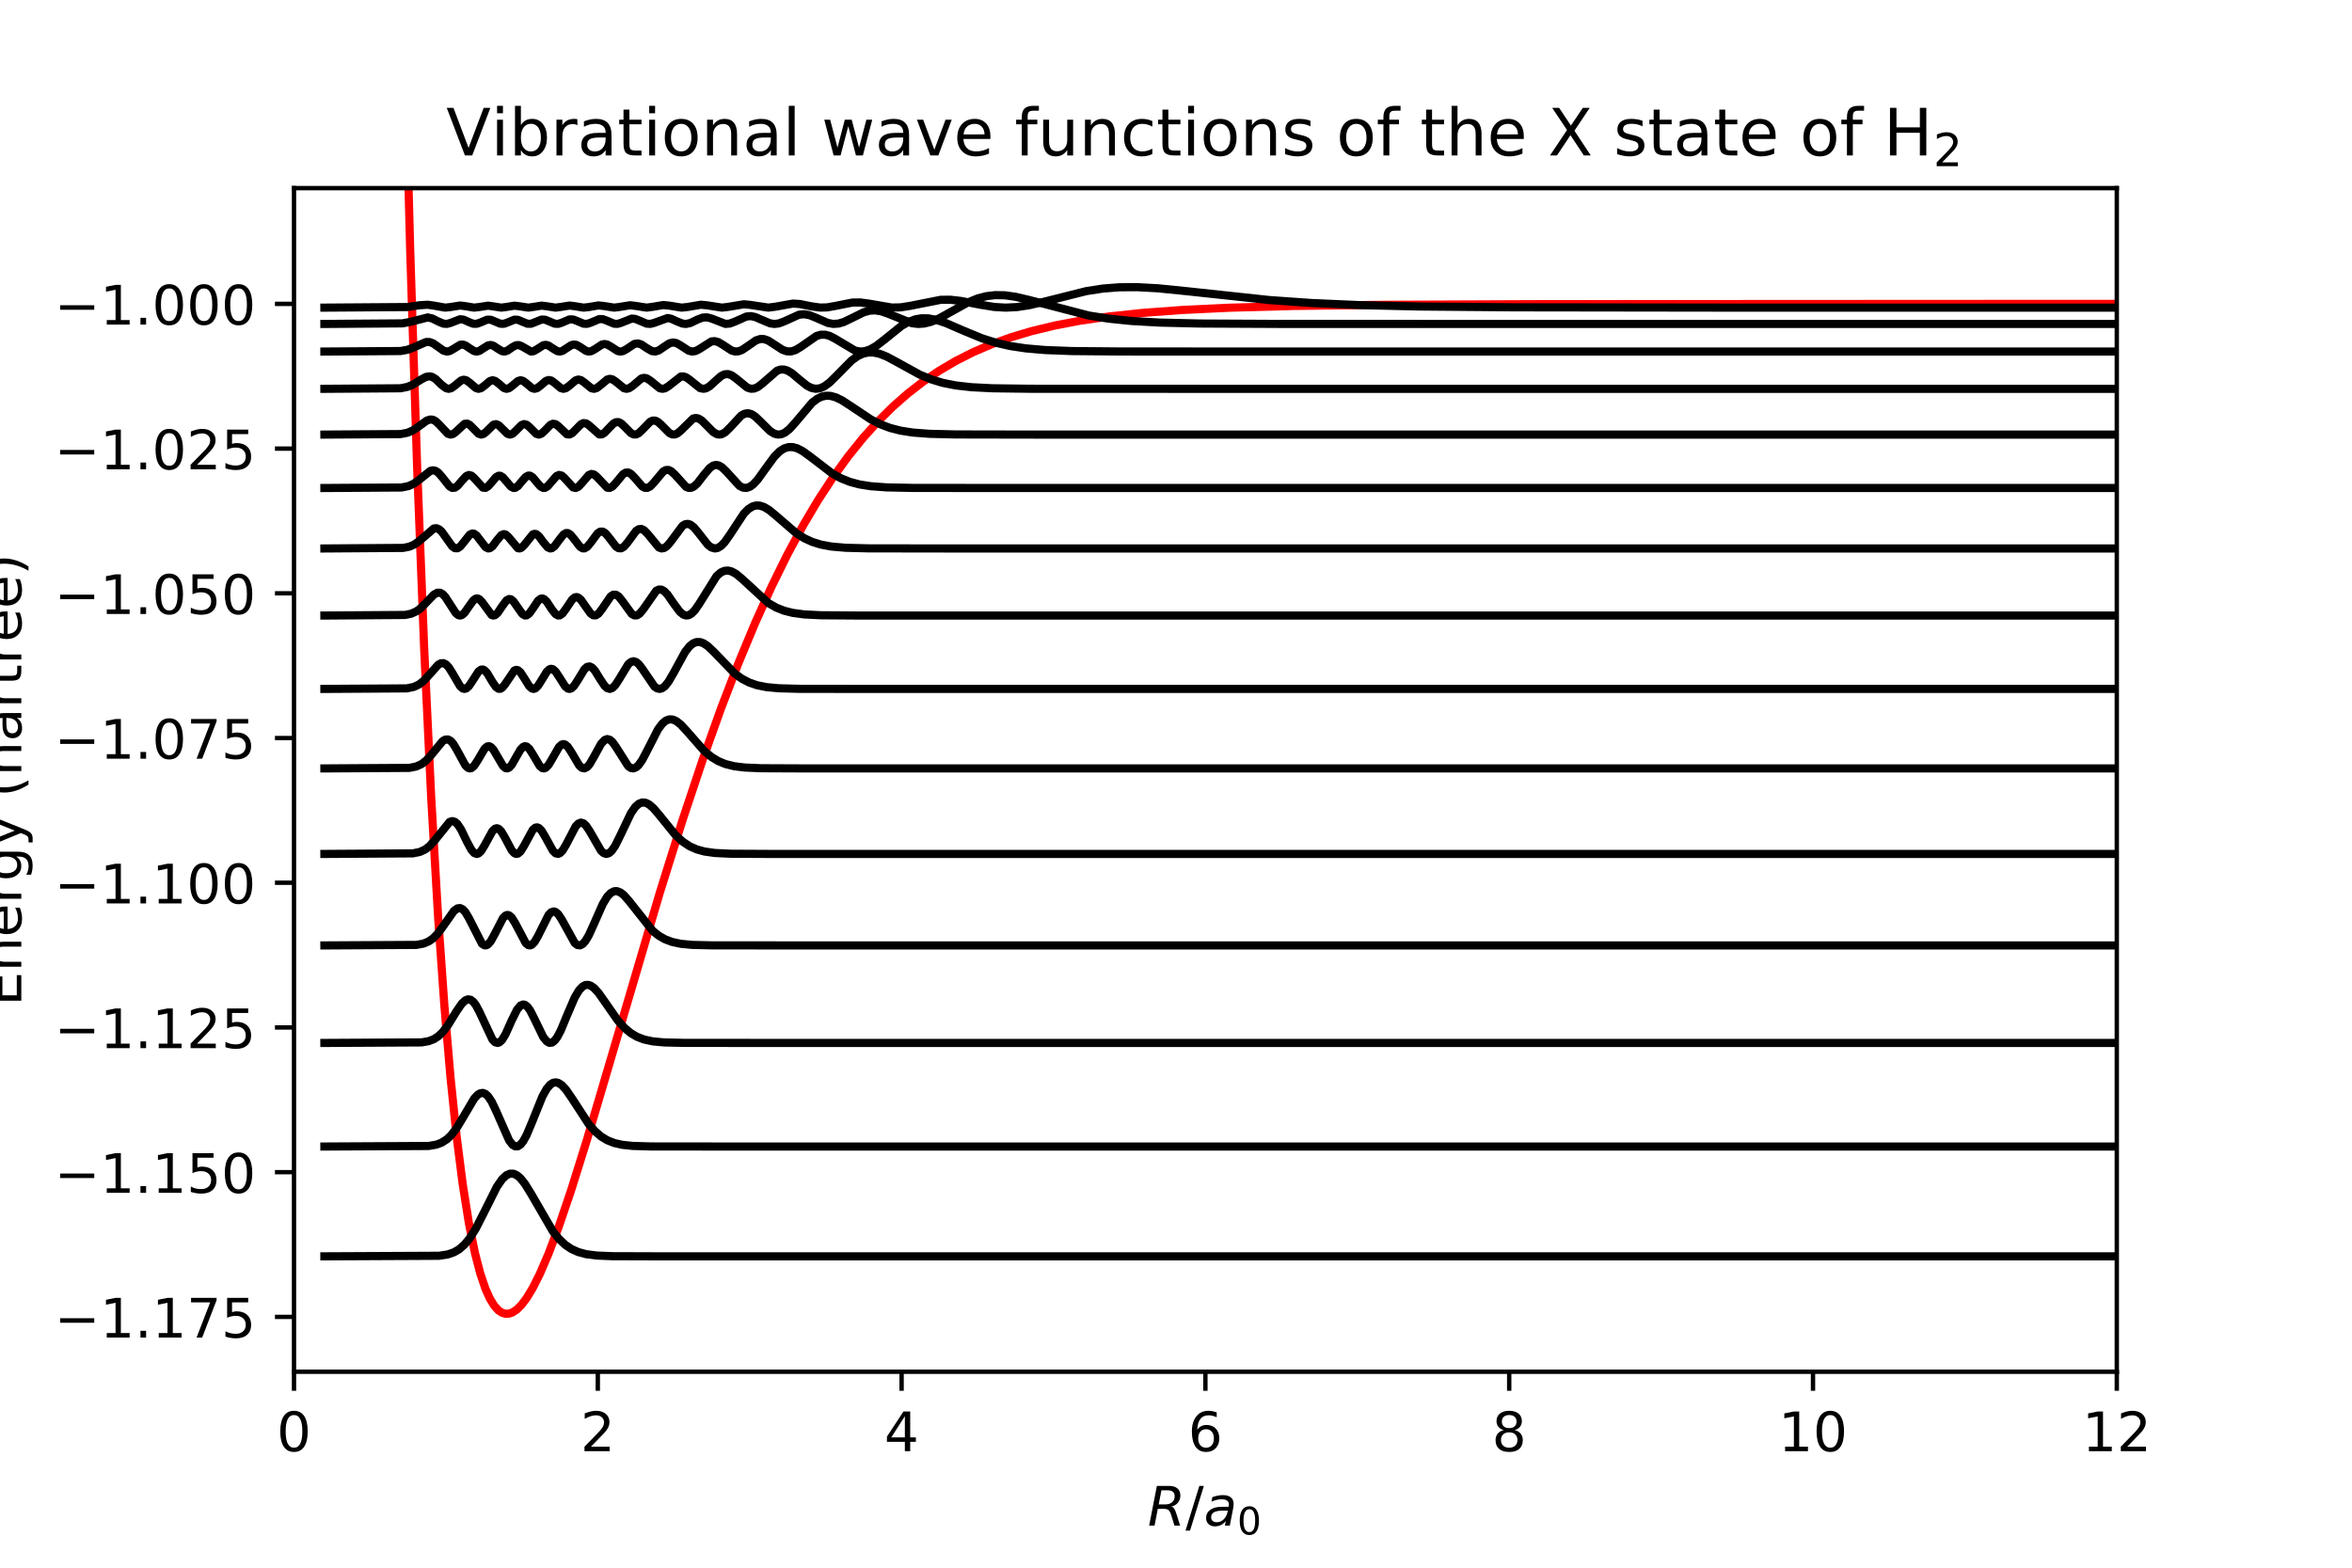 <?xml version="1.0" encoding="utf-8" standalone="no"?>
<!DOCTYPE svg PUBLIC "-//W3C//DTD SVG 1.1//EN"
  "http://www.w3.org/Graphics/SVG/1.1/DTD/svg11.dtd">
<!-- Created with matplotlib (http://matplotlib.org/) -->
<svg height="288pt" version="1.1" viewBox="0 0 432 288" width="432pt" xmlns="http://www.w3.org/2000/svg" xmlns:xlink="http://www.w3.org/1999/xlink">
 <defs>
  <style type="text/css">
*{stroke-linecap:butt;stroke-linejoin:round;}
  </style>
 </defs>
 <g id="figure_1">
  <g id="patch_1">
   <path d="M 0 288 
L 432 288 
L 432 0 
L 0 0 
z
" style="fill:#ffffff;"/>
  </g>
  <g id="axes_1">
   <g id="patch_2">
    <path d="M 54 252 
L 388.8 252 
L 388.8 34.56 
L 54 34.56 
z
" style="fill:#ffffff;"/>
   </g>
   <g id="matplotlib.axis_1">
    <g id="xtick_1">
     <g id="line2d_1">
      <defs>
       <path d="M 0 0 
L 0 3.5 
" id="mf41da0e187" style="stroke:#000000;stroke-width:0.8;"/>
      </defs>
      <g>
       <use style="stroke:#000000;stroke-width:0.8;" x="54" xlink:href="#mf41da0e187" y="252"/>
      </g>
     </g>
     <g id="text_1">
      <!-- 0 -->
      <defs>
       <path d="M 31.781 66.406 
Q 24.172 66.406 20.328 58.906 
Q 16.5 51.422 16.5 36.375 
Q 16.5 21.391 20.328 13.891 
Q 24.172 6.391 31.781 6.391 
Q 39.453 6.391 43.281 13.891 
Q 47.125 21.391 47.125 36.375 
Q 47.125 51.422 43.281 58.906 
Q 39.453 66.406 31.781 66.406 
z
M 31.781 74.219 
Q 44.047 74.219 50.516 64.516 
Q 56.984 54.828 56.984 36.375 
Q 56.984 17.969 50.516 8.266 
Q 44.047 -1.422 31.781 -1.422 
Q 19.531 -1.422 13.062 8.266 
Q 6.594 17.969 6.594 36.375 
Q 6.594 54.828 13.062 64.516 
Q 19.531 74.219 31.781 74.219 
z
" id="DejaVuSans-30"/>
      </defs>
      <g transform="translate(50.819 266.598)scale(0.1 -0.1)">
       <use xlink:href="#DejaVuSans-30"/>
      </g>
     </g>
    </g>
    <g id="xtick_2">
     <g id="line2d_2">
      <g>
       <use style="stroke:#000000;stroke-width:0.8;" x="109.8" xlink:href="#mf41da0e187" y="252"/>
      </g>
     </g>
     <g id="text_2">
      <!-- 2 -->
      <defs>
       <path d="M 19.188 8.297 
L 53.609 8.297 
L 53.609 0 
L 7.328 0 
L 7.328 8.297 
Q 12.938 14.109 22.625 23.891 
Q 32.328 33.688 34.812 36.531 
Q 39.547 41.844 41.422 45.531 
Q 43.312 49.219 43.312 52.781 
Q 43.312 58.594 39.234 62.25 
Q 35.156 65.922 28.609 65.922 
Q 23.969 65.922 18.812 64.312 
Q 13.672 62.703 7.812 59.422 
L 7.812 69.391 
Q 13.766 71.781 18.938 73 
Q 24.125 74.219 28.422 74.219 
Q 39.75 74.219 46.484 68.547 
Q 53.219 62.891 53.219 53.422 
Q 53.219 48.922 51.531 44.891 
Q 49.859 40.875 45.406 35.406 
Q 44.188 33.984 37.641 27.219 
Q 31.109 20.453 19.188 8.297 
z
" id="DejaVuSans-32"/>
      </defs>
      <g transform="translate(106.619 266.598)scale(0.1 -0.1)">
       <use xlink:href="#DejaVuSans-32"/>
      </g>
     </g>
    </g>
    <g id="xtick_3">
     <g id="line2d_3">
      <g>
       <use style="stroke:#000000;stroke-width:0.8;" x="165.6" xlink:href="#mf41da0e187" y="252"/>
      </g>
     </g>
     <g id="text_3">
      <!-- 4 -->
      <defs>
       <path d="M 37.797 64.312 
L 12.891 25.391 
L 37.797 25.391 
z
M 35.203 72.906 
L 47.609 72.906 
L 47.609 25.391 
L 58.016 25.391 
L 58.016 17.188 
L 47.609 17.188 
L 47.609 0 
L 37.797 0 
L 37.797 17.188 
L 4.891 17.188 
L 4.891 26.703 
z
" id="DejaVuSans-34"/>
      </defs>
      <g transform="translate(162.419 266.598)scale(0.1 -0.1)">
       <use xlink:href="#DejaVuSans-34"/>
      </g>
     </g>
    </g>
    <g id="xtick_4">
     <g id="line2d_4">
      <g>
       <use style="stroke:#000000;stroke-width:0.8;" x="221.4" xlink:href="#mf41da0e187" y="252"/>
      </g>
     </g>
     <g id="text_4">
      <!-- 6 -->
      <defs>
       <path d="M 33.016 40.375 
Q 26.375 40.375 22.484 35.828 
Q 18.609 31.297 18.609 23.391 
Q 18.609 15.531 22.484 10.953 
Q 26.375 6.391 33.016 6.391 
Q 39.656 6.391 43.531 10.953 
Q 47.406 15.531 47.406 23.391 
Q 47.406 31.297 43.531 35.828 
Q 39.656 40.375 33.016 40.375 
z
M 52.594 71.297 
L 52.594 62.312 
Q 48.875 64.062 45.094 64.984 
Q 41.312 65.922 37.594 65.922 
Q 27.828 65.922 22.672 59.328 
Q 17.531 52.734 16.797 39.406 
Q 19.672 43.656 24.016 45.922 
Q 28.375 48.188 33.594 48.188 
Q 44.578 48.188 50.953 41.516 
Q 57.328 34.859 57.328 23.391 
Q 57.328 12.156 50.688 5.359 
Q 44.047 -1.422 33.016 -1.422 
Q 20.359 -1.422 13.672 8.266 
Q 6.984 17.969 6.984 36.375 
Q 6.984 53.656 15.188 63.938 
Q 23.391 74.219 37.203 74.219 
Q 40.922 74.219 44.703 73.484 
Q 48.484 72.75 52.594 71.297 
z
" id="DejaVuSans-36"/>
      </defs>
      <g transform="translate(218.219 266.598)scale(0.1 -0.1)">
       <use xlink:href="#DejaVuSans-36"/>
      </g>
     </g>
    </g>
    <g id="xtick_5">
     <g id="line2d_5">
      <g>
       <use style="stroke:#000000;stroke-width:0.8;" x="277.2" xlink:href="#mf41da0e187" y="252"/>
      </g>
     </g>
     <g id="text_5">
      <!-- 8 -->
      <defs>
       <path d="M 31.781 34.625 
Q 24.75 34.625 20.719 30.859 
Q 16.703 27.094 16.703 20.516 
Q 16.703 13.922 20.719 10.156 
Q 24.75 6.391 31.781 6.391 
Q 38.812 6.391 42.859 10.172 
Q 46.922 13.969 46.922 20.516 
Q 46.922 27.094 42.891 30.859 
Q 38.875 34.625 31.781 34.625 
z
M 21.922 38.812 
Q 15.578 40.375 12.031 44.719 
Q 8.5 49.078 8.5 55.328 
Q 8.5 64.062 14.719 69.141 
Q 20.953 74.219 31.781 74.219 
Q 42.672 74.219 48.875 69.141 
Q 55.078 64.062 55.078 55.328 
Q 55.078 49.078 51.531 44.719 
Q 48 40.375 41.703 38.812 
Q 48.828 37.156 52.797 32.312 
Q 56.781 27.484 56.781 20.516 
Q 56.781 9.906 50.312 4.234 
Q 43.844 -1.422 31.781 -1.422 
Q 19.734 -1.422 13.25 4.234 
Q 6.781 9.906 6.781 20.516 
Q 6.781 27.484 10.781 32.312 
Q 14.797 37.156 21.922 38.812 
z
M 18.312 54.391 
Q 18.312 48.734 21.844 45.562 
Q 25.391 42.391 31.781 42.391 
Q 38.141 42.391 41.719 45.562 
Q 45.312 48.734 45.312 54.391 
Q 45.312 60.062 41.719 63.234 
Q 38.141 66.406 31.781 66.406 
Q 25.391 66.406 21.844 63.234 
Q 18.312 60.062 18.312 54.391 
z
" id="DejaVuSans-38"/>
      </defs>
      <g transform="translate(274.019 266.598)scale(0.1 -0.1)">
       <use xlink:href="#DejaVuSans-38"/>
      </g>
     </g>
    </g>
    <g id="xtick_6">
     <g id="line2d_6">
      <g>
       <use style="stroke:#000000;stroke-width:0.8;" x="333" xlink:href="#mf41da0e187" y="252"/>
      </g>
     </g>
     <g id="text_6">
      <!-- 10 -->
      <defs>
       <path d="M 12.406 8.297 
L 28.516 8.297 
L 28.516 63.922 
L 10.984 60.406 
L 10.984 69.391 
L 28.422 72.906 
L 38.281 72.906 
L 38.281 8.297 
L 54.391 8.297 
L 54.391 0 
L 12.406 0 
z
" id="DejaVuSans-31"/>
      </defs>
      <g transform="translate(326.637 266.598)scale(0.1 -0.1)">
       <use xlink:href="#DejaVuSans-31"/>
       <use x="63.623" xlink:href="#DejaVuSans-30"/>
      </g>
     </g>
    </g>
    <g id="xtick_7">
     <g id="line2d_7">
      <g>
       <use style="stroke:#000000;stroke-width:0.8;" x="388.8" xlink:href="#mf41da0e187" y="252"/>
      </g>
     </g>
     <g id="text_7">
      <!-- 12 -->
      <g transform="translate(382.438 266.598)scale(0.1 -0.1)">
       <use xlink:href="#DejaVuSans-31"/>
       <use x="63.623" xlink:href="#DejaVuSans-32"/>
      </g>
     </g>
    </g>
    <g id="text_8">
     <!-- $R/a_0$ -->
     <defs>
      <path d="M 25.203 64.797 
L 20.219 38.922 
L 32.906 38.922 
Q 40.375 38.922 44.984 43.047 
Q 49.609 47.172 49.609 53.812 
Q 49.609 59.125 46.5 61.953 
Q 43.406 64.797 37.594 64.797 
z
M 43.312 35.016 
Q 46.438 34.281 48.516 31.391 
Q 50.594 28.516 53.328 19.922 
L 59.516 0 
L 49.125 0 
L 43.406 18.703 
Q 41.219 25.922 38.328 28.359 
Q 35.453 30.812 29.5 30.812 
L 18.609 30.812 
L 12.594 0 
L 2.688 0 
L 16.891 72.906 
L 39.109 72.906 
Q 49.219 72.906 54.609 68.328 
Q 60.016 63.766 60.016 55.172 
Q 60.016 47.562 55.422 41.984 
Q 50.828 36.422 43.312 35.016 
z
" id="DejaVuSans-Oblique-52"/>
      <path d="M 25.391 72.906 
L 33.688 72.906 
L 8.297 -9.281 
L 0 -9.281 
z
" id="DejaVuSans-2f"/>
      <path d="M 53.719 31.203 
L 47.609 0 
L 38.625 0 
L 40.281 8.297 
Q 36.328 3.422 31.266 1 
Q 26.219 -1.422 20.016 -1.422 
Q 13.031 -1.422 8.562 2.844 
Q 4.109 7.125 4.109 13.812 
Q 4.109 23.391 11.75 28.953 
Q 19.391 34.516 32.812 34.516 
L 45.312 34.516 
L 45.797 36.922 
Q 45.906 37.312 45.953 37.766 
Q 46 38.234 46 39.203 
Q 46 43.562 42.453 45.969 
Q 38.922 48.391 32.516 48.391 
Q 28.125 48.391 23.5 47.266 
Q 18.891 46.141 14.016 43.891 
L 15.578 52.203 
Q 20.656 54.109 25.516 55.047 
Q 30.375 56 34.906 56 
Q 44.578 56 49.625 51.797 
Q 54.688 47.609 54.688 39.594 
Q 54.688 37.984 54.438 35.812 
Q 54.203 33.641 53.719 31.203 
z
M 44 27.484 
L 35.016 27.484 
Q 23.969 27.484 18.672 24.531 
Q 13.375 21.578 13.375 15.375 
Q 13.375 11.078 16.078 8.641 
Q 18.797 6.203 23.578 6.203 
Q 30.906 6.203 36.375 11.453 
Q 41.844 16.703 43.609 25.484 
z
" id="DejaVuSans-Oblique-61"/>
     </defs>
     <g transform="translate(210.8 280.277)scale(0.1 -0.1)">
      <use transform="translate(0 0.094)" xlink:href="#DejaVuSans-Oblique-52"/>
      <use transform="translate(69.482 0.094)" xlink:href="#DejaVuSans-2f"/>
      <use transform="translate(103.174 0.094)" xlink:href="#DejaVuSans-Oblique-61"/>
      <use transform="translate(164.453 -16.312)scale(0.7)" xlink:href="#DejaVuSans-30"/>
     </g>
    </g>
   </g>
   <g id="matplotlib.axis_2">
    <g id="ytick_1">
     <g id="line2d_8">
      <defs>
       <path d="M 0 0 
L -3.5 0 
" id="m7432b2e4c5" style="stroke:#000000;stroke-width:0.8;"/>
      </defs>
      <g>
       <use style="stroke:#000000;stroke-width:0.8;" x="54" xlink:href="#m7432b2e4c5" y="241.924"/>
      </g>
     </g>
     <g id="text_9">
      <!-- −1.175 -->
      <defs>
       <path d="M 10.594 35.5 
L 73.188 35.5 
L 73.188 27.203 
L 10.594 27.203 
z
" id="DejaVuSans-2212"/>
       <path d="M 10.688 12.406 
L 21 12.406 
L 21 0 
L 10.688 0 
z
" id="DejaVuSans-2e"/>
       <path d="M 8.203 72.906 
L 55.078 72.906 
L 55.078 68.703 
L 28.609 0 
L 18.312 0 
L 43.219 64.594 
L 8.203 64.594 
z
" id="DejaVuSans-37"/>
       <path d="M 10.797 72.906 
L 49.516 72.906 
L 49.516 64.594 
L 19.828 64.594 
L 19.828 46.734 
Q 21.969 47.469 24.109 47.828 
Q 26.266 48.188 28.422 48.188 
Q 40.625 48.188 47.75 41.5 
Q 54.891 34.812 54.891 23.391 
Q 54.891 11.625 47.562 5.094 
Q 40.234 -1.422 26.906 -1.422 
Q 22.312 -1.422 17.547 -0.641 
Q 12.797 0.141 7.719 1.703 
L 7.719 11.625 
Q 12.109 9.234 16.797 8.062 
Q 21.484 6.891 26.703 6.891 
Q 35.156 6.891 40.078 11.328 
Q 45.016 15.766 45.016 23.391 
Q 45.016 31 40.078 35.438 
Q 35.156 39.891 26.703 39.891 
Q 22.75 39.891 18.812 39.016 
Q 14.891 38.141 10.797 36.281 
z
" id="DejaVuSans-35"/>
      </defs>
      <g transform="translate(9.992 245.723)scale(0.1 -0.1)">
       <use xlink:href="#DejaVuSans-2212"/>
       <use x="83.789" xlink:href="#DejaVuSans-31"/>
       <use x="147.412" xlink:href="#DejaVuSans-2e"/>
       <use x="179.199" xlink:href="#DejaVuSans-31"/>
       <use x="242.822" xlink:href="#DejaVuSans-37"/>
       <use x="306.445" xlink:href="#DejaVuSans-35"/>
      </g>
     </g>
    </g>
    <g id="ytick_2">
     <g id="line2d_9">
      <g>
       <use style="stroke:#000000;stroke-width:0.8;" x="54" xlink:href="#m7432b2e4c5" y="215.338"/>
      </g>
     </g>
     <g id="text_10">
      <!-- −1.150 -->
      <g transform="translate(9.992 219.138)scale(0.1 -0.1)">
       <use xlink:href="#DejaVuSans-2212"/>
       <use x="83.789" xlink:href="#DejaVuSans-31"/>
       <use x="147.412" xlink:href="#DejaVuSans-2e"/>
       <use x="179.199" xlink:href="#DejaVuSans-31"/>
       <use x="242.822" xlink:href="#DejaVuSans-35"/>
       <use x="306.445" xlink:href="#DejaVuSans-30"/>
      </g>
     </g>
    </g>
    <g id="ytick_3">
     <g id="line2d_10">
      <g>
       <use style="stroke:#000000;stroke-width:0.8;" x="54" xlink:href="#m7432b2e4c5" y="188.753"/>
      </g>
     </g>
     <g id="text_11">
      <!-- −1.125 -->
      <g transform="translate(9.992 192.553)scale(0.1 -0.1)">
       <use xlink:href="#DejaVuSans-2212"/>
       <use x="83.789" xlink:href="#DejaVuSans-31"/>
       <use x="147.412" xlink:href="#DejaVuSans-2e"/>
       <use x="179.199" xlink:href="#DejaVuSans-31"/>
       <use x="242.822" xlink:href="#DejaVuSans-32"/>
       <use x="306.445" xlink:href="#DejaVuSans-35"/>
      </g>
     </g>
    </g>
    <g id="ytick_4">
     <g id="line2d_11">
      <g>
       <use style="stroke:#000000;stroke-width:0.8;" x="54" xlink:href="#m7432b2e4c5" y="162.168"/>
      </g>
     </g>
     <g id="text_12">
      <!-- −1.100 -->
      <g transform="translate(9.992 165.968)scale(0.1 -0.1)">
       <use xlink:href="#DejaVuSans-2212"/>
       <use x="83.789" xlink:href="#DejaVuSans-31"/>
       <use x="147.412" xlink:href="#DejaVuSans-2e"/>
       <use x="179.199" xlink:href="#DejaVuSans-31"/>
       <use x="242.822" xlink:href="#DejaVuSans-30"/>
       <use x="306.445" xlink:href="#DejaVuSans-30"/>
      </g>
     </g>
    </g>
    <g id="ytick_5">
     <g id="line2d_12">
      <g>
       <use style="stroke:#000000;stroke-width:0.8;" x="54" xlink:href="#m7432b2e4c5" y="135.583"/>
      </g>
     </g>
     <g id="text_13">
      <!-- −1.075 -->
      <g transform="translate(9.992 139.382)scale(0.1 -0.1)">
       <use xlink:href="#DejaVuSans-2212"/>
       <use x="83.789" xlink:href="#DejaVuSans-31"/>
       <use x="147.412" xlink:href="#DejaVuSans-2e"/>
       <use x="179.199" xlink:href="#DejaVuSans-30"/>
       <use x="242.822" xlink:href="#DejaVuSans-37"/>
       <use x="306.445" xlink:href="#DejaVuSans-35"/>
      </g>
     </g>
    </g>
    <g id="ytick_6">
     <g id="line2d_13">
      <g>
       <use style="stroke:#000000;stroke-width:0.8;" x="54" xlink:href="#m7432b2e4c5" y="108.998"/>
      </g>
     </g>
     <g id="text_14">
      <!-- −1.050 -->
      <g transform="translate(9.992 112.797)scale(0.1 -0.1)">
       <use xlink:href="#DejaVuSans-2212"/>
       <use x="83.789" xlink:href="#DejaVuSans-31"/>
       <use x="147.412" xlink:href="#DejaVuSans-2e"/>
       <use x="179.199" xlink:href="#DejaVuSans-30"/>
       <use x="242.822" xlink:href="#DejaVuSans-35"/>
       <use x="306.445" xlink:href="#DejaVuSans-30"/>
      </g>
     </g>
    </g>
    <g id="ytick_7">
     <g id="line2d_14">
      <g>
       <use style="stroke:#000000;stroke-width:0.8;" x="54" xlink:href="#m7432b2e4c5" y="82.413"/>
      </g>
     </g>
     <g id="text_15">
      <!-- −1.025 -->
      <g transform="translate(9.992 86.212)scale(0.1 -0.1)">
       <use xlink:href="#DejaVuSans-2212"/>
       <use x="83.789" xlink:href="#DejaVuSans-31"/>
       <use x="147.412" xlink:href="#DejaVuSans-2e"/>
       <use x="179.199" xlink:href="#DejaVuSans-30"/>
       <use x="242.822" xlink:href="#DejaVuSans-32"/>
       <use x="306.445" xlink:href="#DejaVuSans-35"/>
      </g>
     </g>
    </g>
    <g id="ytick_8">
     <g id="line2d_15">
      <g>
       <use style="stroke:#000000;stroke-width:0.8;" x="54" xlink:href="#m7432b2e4c5" y="55.828"/>
      </g>
     </g>
     <g id="text_16">
      <!-- −1.000 -->
      <g transform="translate(9.992 59.627)scale(0.1 -0.1)">
       <use xlink:href="#DejaVuSans-2212"/>
       <use x="83.789" xlink:href="#DejaVuSans-31"/>
       <use x="147.412" xlink:href="#DejaVuSans-2e"/>
       <use x="179.199" xlink:href="#DejaVuSans-30"/>
       <use x="242.822" xlink:href="#DejaVuSans-30"/>
       <use x="306.445" xlink:href="#DejaVuSans-30"/>
      </g>
     </g>
    </g>
    <g id="text_17">
     <!-- Energy (hartree) -->
     <defs>
      <path d="M 9.812 72.906 
L 55.906 72.906 
L 55.906 64.594 
L 19.672 64.594 
L 19.672 43.016 
L 54.391 43.016 
L 54.391 34.719 
L 19.672 34.719 
L 19.672 8.297 
L 56.781 8.297 
L 56.781 0 
L 9.812 0 
z
" id="DejaVuSans-45"/>
      <path d="M 54.891 33.016 
L 54.891 0 
L 45.906 0 
L 45.906 32.719 
Q 45.906 40.484 42.875 44.328 
Q 39.844 48.188 33.797 48.188 
Q 26.516 48.188 22.312 43.547 
Q 18.109 38.922 18.109 30.906 
L 18.109 0 
L 9.078 0 
L 9.078 54.688 
L 18.109 54.688 
L 18.109 46.188 
Q 21.344 51.125 25.703 53.562 
Q 30.078 56 35.797 56 
Q 45.219 56 50.047 50.172 
Q 54.891 44.344 54.891 33.016 
z
" id="DejaVuSans-6e"/>
      <path d="M 56.203 29.594 
L 56.203 25.203 
L 14.891 25.203 
Q 15.484 15.922 20.484 11.062 
Q 25.484 6.203 34.422 6.203 
Q 39.594 6.203 44.453 7.469 
Q 49.312 8.734 54.109 11.281 
L 54.109 2.781 
Q 49.266 0.734 44.188 -0.344 
Q 39.109 -1.422 33.891 -1.422 
Q 20.797 -1.422 13.156 6.188 
Q 5.516 13.812 5.516 26.812 
Q 5.516 40.234 12.766 48.109 
Q 20.016 56 32.328 56 
Q 43.359 56 49.781 48.891 
Q 56.203 41.797 56.203 29.594 
z
M 47.219 32.234 
Q 47.125 39.594 43.094 43.984 
Q 39.062 48.391 32.422 48.391 
Q 24.906 48.391 20.391 44.141 
Q 15.875 39.891 15.188 32.172 
z
" id="DejaVuSans-65"/>
      <path d="M 41.109 46.297 
Q 39.594 47.172 37.812 47.578 
Q 36.031 48 33.891 48 
Q 26.266 48 22.188 43.047 
Q 18.109 38.094 18.109 28.812 
L 18.109 0 
L 9.078 0 
L 9.078 54.688 
L 18.109 54.688 
L 18.109 46.188 
Q 20.953 51.172 25.484 53.578 
Q 30.031 56 36.531 56 
Q 37.453 56 38.578 55.875 
Q 39.703 55.766 41.062 55.516 
z
" id="DejaVuSans-72"/>
      <path d="M 45.406 27.984 
Q 45.406 37.75 41.375 43.109 
Q 37.359 48.484 30.078 48.484 
Q 22.859 48.484 18.828 43.109 
Q 14.797 37.75 14.797 27.984 
Q 14.797 18.266 18.828 12.891 
Q 22.859 7.516 30.078 7.516 
Q 37.359 7.516 41.375 12.891 
Q 45.406 18.266 45.406 27.984 
z
M 54.391 6.781 
Q 54.391 -7.172 48.188 -13.984 
Q 42 -20.797 29.203 -20.797 
Q 24.469 -20.797 20.266 -20.094 
Q 16.062 -19.391 12.109 -17.922 
L 12.109 -9.188 
Q 16.062 -11.328 19.922 -12.344 
Q 23.781 -13.375 27.781 -13.375 
Q 36.625 -13.375 41.016 -8.766 
Q 45.406 -4.156 45.406 5.172 
L 45.406 9.625 
Q 42.625 4.781 38.281 2.391 
Q 33.938 0 27.875 0 
Q 17.828 0 11.672 7.656 
Q 5.516 15.328 5.516 27.984 
Q 5.516 40.672 11.672 48.328 
Q 17.828 56 27.875 56 
Q 33.938 56 38.281 53.609 
Q 42.625 51.219 45.406 46.391 
L 45.406 54.688 
L 54.391 54.688 
z
" id="DejaVuSans-67"/>
      <path d="M 32.172 -5.078 
Q 28.375 -14.844 24.75 -17.812 
Q 21.141 -20.797 15.094 -20.797 
L 7.906 -20.797 
L 7.906 -13.281 
L 13.188 -13.281 
Q 16.891 -13.281 18.938 -11.516 
Q 21 -9.766 23.484 -3.219 
L 25.094 0.875 
L 2.984 54.688 
L 12.5 54.688 
L 29.594 11.922 
L 46.688 54.688 
L 56.203 54.688 
z
" id="DejaVuSans-79"/>
      <path id="DejaVuSans-20"/>
      <path d="M 31 75.875 
Q 24.469 64.656 21.281 53.656 
Q 18.109 42.672 18.109 31.391 
Q 18.109 20.125 21.312 9.062 
Q 24.516 -2 31 -13.188 
L 23.188 -13.188 
Q 15.875 -1.703 12.234 9.375 
Q 8.594 20.453 8.594 31.391 
Q 8.594 42.281 12.203 53.312 
Q 15.828 64.359 23.188 75.875 
z
" id="DejaVuSans-28"/>
      <path d="M 54.891 33.016 
L 54.891 0 
L 45.906 0 
L 45.906 32.719 
Q 45.906 40.484 42.875 44.328 
Q 39.844 48.188 33.797 48.188 
Q 26.516 48.188 22.312 43.547 
Q 18.109 38.922 18.109 30.906 
L 18.109 0 
L 9.078 0 
L 9.078 75.984 
L 18.109 75.984 
L 18.109 46.188 
Q 21.344 51.125 25.703 53.562 
Q 30.078 56 35.797 56 
Q 45.219 56 50.047 50.172 
Q 54.891 44.344 54.891 33.016 
z
" id="DejaVuSans-68"/>
      <path d="M 34.281 27.484 
Q 23.391 27.484 19.188 25 
Q 14.984 22.516 14.984 16.5 
Q 14.984 11.719 18.141 8.906 
Q 21.297 6.109 26.703 6.109 
Q 34.188 6.109 38.703 11.406 
Q 43.219 16.703 43.219 25.484 
L 43.219 27.484 
z
M 52.203 31.203 
L 52.203 0 
L 43.219 0 
L 43.219 8.297 
Q 40.141 3.328 35.547 0.953 
Q 30.953 -1.422 24.312 -1.422 
Q 15.922 -1.422 10.953 3.297 
Q 6 8.016 6 15.922 
Q 6 25.141 12.172 29.828 
Q 18.359 34.516 30.609 34.516 
L 43.219 34.516 
L 43.219 35.406 
Q 43.219 41.609 39.141 45 
Q 35.062 48.391 27.688 48.391 
Q 23 48.391 18.547 47.266 
Q 14.109 46.141 10.016 43.891 
L 10.016 52.203 
Q 14.938 54.109 19.578 55.047 
Q 24.219 56 28.609 56 
Q 40.484 56 46.344 49.844 
Q 52.203 43.703 52.203 31.203 
z
" id="DejaVuSans-61"/>
      <path d="M 18.312 70.219 
L 18.312 54.688 
L 36.812 54.688 
L 36.812 47.703 
L 18.312 47.703 
L 18.312 18.016 
Q 18.312 11.328 20.141 9.422 
Q 21.969 7.516 27.594 7.516 
L 36.812 7.516 
L 36.812 0 
L 27.594 0 
Q 17.188 0 13.234 3.875 
Q 9.281 7.766 9.281 18.016 
L 9.281 47.703 
L 2.688 47.703 
L 2.688 54.688 
L 9.281 54.688 
L 9.281 70.219 
z
" id="DejaVuSans-74"/>
      <path d="M 8.016 75.875 
L 15.828 75.875 
Q 23.141 64.359 26.781 53.312 
Q 30.422 42.281 30.422 31.391 
Q 30.422 20.453 26.781 9.375 
Q 23.141 -1.703 15.828 -13.188 
L 8.016 -13.188 
Q 14.5 -2 17.703 9.062 
Q 20.906 20.125 20.906 31.391 
Q 20.906 42.672 17.703 53.656 
Q 14.5 64.656 8.016 75.875 
z
" id="DejaVuSans-29"/>
     </defs>
     <g transform="translate(3.913 184.819)rotate(-90)scale(0.1 -0.1)">
      <use xlink:href="#DejaVuSans-45"/>
      <use x="63.184" xlink:href="#DejaVuSans-6e"/>
      <use x="126.562" xlink:href="#DejaVuSans-65"/>
      <use x="188.086" xlink:href="#DejaVuSans-72"/>
      <use x="229.184" xlink:href="#DejaVuSans-67"/>
      <use x="292.66" xlink:href="#DejaVuSans-79"/>
      <use x="351.84" xlink:href="#DejaVuSans-20"/>
      <use x="383.627" xlink:href="#DejaVuSans-28"/>
      <use x="422.641" xlink:href="#DejaVuSans-68"/>
      <use x="486.02" xlink:href="#DejaVuSans-61"/>
      <use x="547.299" xlink:href="#DejaVuSans-72"/>
      <use x="588.412" xlink:href="#DejaVuSans-74"/>
      <use x="627.621" xlink:href="#DejaVuSans-72"/>
      <use x="668.703" xlink:href="#DejaVuSans-65"/>
      <use x="730.227" xlink:href="#DejaVuSans-65"/>
      <use x="791.75" xlink:href="#DejaVuSans-29"/>
     </g>
    </g>
   </g>
   <g id="line2d_16">
    <path clip-path="url(#p3c9b032d0d)" d="M 74.107 -1 
L 75.341 45.947 
L 76.628 86.081 
L 77.915 119.271 
L 79.201 146.533 
L 80.488 168.739 
L 81.614 184.667 
L 82.74 197.875 
L 83.865 208.744 
L 84.991 217.582 
L 86.117 224.667 
L 87.243 230.224 
L 88.208 233.934 
L 89.173 236.785 
L 89.977 238.573 
L 90.781 239.881 
L 91.585 240.757 
L 92.229 241.172 
L 92.872 241.354 
L 93.515 241.321 
L 94.159 241.09 
L 94.963 240.544 
L 95.767 239.74 
L 96.732 238.467 
L 97.858 236.605 
L 99.144 234.048 
L 100.753 230.313 
L 102.683 225.194 
L 104.934 218.561 
L 107.829 209.314 
L 112.332 194.068 
L 121.178 164.028 
L 125.36 150.677 
L 129.059 139.588 
L 132.436 130.137 
L 135.653 121.776 
L 138.709 114.429 
L 141.764 107.668 
L 144.659 101.8 
L 147.554 96.444 
L 150.288 91.84 
L 153.023 87.66 
L 155.757 83.883 
L 158.491 80.487 
L 161.225 77.447 
L 163.959 74.736 
L 166.693 72.33 
L 169.588 70.085 
L 172.483 68.12 
L 175.539 66.32 
L 178.755 64.692 
L 182.133 63.242 
L 185.671 61.966 
L 189.531 60.816 
L 193.713 59.808 
L 198.377 58.918 
L 203.684 58.144 
L 209.796 57.49 
L 217.033 56.952 
L 225.879 56.528 
L 237.459 56.21 
L 254.024 55.995 
L 282.974 55.875 
L 365.962 55.832 
L 388.8 55.831 
L 388.8 55.831 
" style="fill:none;stroke:#ff0000;stroke-linecap:square;stroke-width:1.5;"/>
   </g>
   <g id="line2d_17">
    <path clip-path="url(#p3c9b032d0d)" d="M 59.58 230.802 
L 80.649 230.699 
L 82.257 230.448 
L 83.383 230.056 
L 84.348 229.492 
L 85.313 228.647 
L 86.278 227.474 
L 87.404 225.679 
L 88.851 222.837 
L 91.264 218.022 
L 92.229 216.629 
L 93.033 215.889 
L 93.676 215.612 
L 94.319 215.625 
L 94.963 215.92 
L 95.606 216.475 
L 96.41 217.476 
L 97.536 219.294 
L 101.557 226.231 
L 102.683 227.619 
L 103.808 228.677 
L 104.934 229.439 
L 106.221 230.019 
L 107.668 230.406 
L 109.598 230.656 
L 112.493 230.775 
L 121.017 230.802 
L 388.8 230.802 
L 388.8 230.802 
" style="fill:none;stroke:#000000;stroke-linecap:square;stroke-width:1.5;"/>
   </g>
   <g id="line2d_18">
    <path clip-path="url(#p3c9b032d0d)" d="M 59.58 210.63 
L 78.719 210.527 
L 80.166 210.275 
L 81.131 209.908 
L 82.096 209.285 
L 82.9 208.513 
L 83.865 207.252 
L 84.991 205.383 
L 87.082 201.839 
L 87.725 201.137 
L 88.208 200.842 
L 88.69 200.779 
L 89.173 200.968 
L 89.655 201.411 
L 90.299 202.372 
L 91.103 204.048 
L 93.515 209.512 
L 94.159 210.32 
L 94.641 210.601 
L 95.124 210.583 
L 95.606 210.266 
L 96.089 209.671 
L 96.732 208.506 
L 97.697 206.21 
L 99.627 201.424 
L 100.431 199.996 
L 101.074 199.249 
L 101.557 198.937 
L 102.039 198.835 
L 102.522 198.932 
L 103.165 199.336 
L 103.969 200.198 
L 105.095 201.838 
L 108.151 206.531 
L 109.277 207.817 
L 110.402 208.785 
L 111.528 209.47 
L 112.815 209.98 
L 114.262 210.31 
L 116.192 210.516 
L 119.57 210.615 
L 133.401 210.63 
L 388.8 210.63 
L 388.8 210.63 
" style="fill:none;stroke:#000000;stroke-linecap:square;stroke-width:1.5;"/>
   </g>
   <g id="line2d_19">
    <path clip-path="url(#p3c9b032d0d)" d="M 59.58 191.6 
L 77.432 191.499 
L 78.719 191.274 
L 79.684 190.903 
L 80.488 190.384 
L 81.292 189.624 
L 82.257 188.371 
L 83.865 185.761 
L 84.83 184.368 
L 85.474 183.772 
L 85.956 183.586 
L 86.439 183.665 
L 86.921 184.023 
L 87.404 184.654 
L 88.047 185.857 
L 90.459 190.999 
L 90.942 191.47 
L 91.424 191.596 
L 91.746 191.48 
L 92.229 191.022 
L 92.872 189.957 
L 93.998 187.435 
L 94.963 185.494 
L 95.606 184.726 
L 96.089 184.531 
L 96.41 184.593 
L 96.893 184.965 
L 97.375 185.632 
L 98.179 187.209 
L 99.788 190.527 
L 100.431 191.322 
L 100.913 191.582 
L 101.396 191.529 
L 101.878 191.165 
L 102.361 190.517 
L 103.004 189.294 
L 104.13 186.581 
L 105.578 183.21 
L 106.382 181.882 
L 107.025 181.22 
L 107.507 180.97 
L 107.99 180.924 
L 108.472 181.066 
L 109.116 181.511 
L 109.92 182.386 
L 111.207 184.207 
L 113.458 187.44 
L 114.745 188.872 
L 115.871 189.804 
L 116.996 190.467 
L 118.283 190.962 
L 119.891 191.308 
L 121.982 191.505 
L 125.681 191.589 
L 144.981 191.6 
L 388.8 191.6 
L 388.8 191.6 
" style="fill:none;stroke:#000000;stroke-linecap:square;stroke-width:1.5;"/>
   </g>
   <g id="line2d_20">
    <path clip-path="url(#p3c9b032d0d)" d="M 59.58 173.686 
L 76.467 173.59 
L 77.754 173.356 
L 78.719 172.96 
L 79.523 172.405 
L 80.327 171.597 
L 81.292 170.304 
L 83.383 167.332 
L 84.026 166.876 
L 84.509 166.822 
L 84.991 167.051 
L 85.474 167.567 
L 86.117 168.651 
L 88.529 173.374 
L 89.012 173.67 
L 89.334 173.659 
L 89.655 173.479 
L 90.138 172.918 
L 90.781 171.758 
L 92.389 168.647 
L 92.872 168.188 
L 93.194 168.087 
L 93.515 168.16 
L 93.998 168.58 
L 94.641 169.617 
L 96.571 173.268 
L 97.054 173.64 
L 97.375 173.681 
L 97.697 173.552 
L 98.179 173.059 
L 98.823 171.952 
L 100.753 168.087 
L 101.235 167.595 
L 101.718 167.439 
L 102.039 167.528 
L 102.522 167.936 
L 103.165 168.9 
L 105.578 173.256 
L 106.06 173.613 
L 106.543 173.672 
L 107.025 173.426 
L 107.507 172.896 
L 108.151 171.816 
L 109.116 169.684 
L 110.724 166.055 
L 111.528 164.736 
L 112.172 164.054 
L 112.815 163.726 
L 113.297 163.705 
L 113.941 163.945 
L 114.584 164.443 
L 115.549 165.534 
L 119.891 171.015 
L 121.017 171.91 
L 122.143 172.553 
L 123.43 173.039 
L 125.038 173.384 
L 127.129 173.585 
L 130.828 173.675 
L 148.358 173.686 
L 388.8 173.686 
L 388.8 173.686 
" style="fill:none;stroke:#000000;stroke-linecap:square;stroke-width:1.5;"/>
   </g>
   <g id="line2d_21">
    <path clip-path="url(#p3c9b032d0d)" d="M 59.58 156.878 
L 75.824 156.772 
L 77.111 156.51 
L 78.076 156.067 
L 78.88 155.455 
L 79.845 154.387 
L 82.579 150.997 
L 83.061 150.848 
L 83.544 150.973 
L 84.026 151.387 
L 84.67 152.352 
L 85.795 154.678 
L 86.6 156.153 
L 87.082 156.695 
L 87.565 156.877 
L 87.886 156.784 
L 88.369 156.337 
L 89.012 155.292 
L 90.459 152.664 
L 90.942 152.23 
L 91.264 152.154 
L 91.585 152.258 
L 92.068 152.732 
L 92.711 153.817 
L 93.998 156.231 
L 94.48 156.742 
L 94.802 156.873 
L 95.124 156.823 
L 95.606 156.419 
L 96.249 155.391 
L 97.858 152.44 
L 98.34 152.045 
L 98.662 151.993 
L 98.983 152.115 
L 99.466 152.6 
L 100.109 153.67 
L 101.557 156.294 
L 102.039 156.758 
L 102.522 156.87 
L 102.843 156.739 
L 103.326 156.255 
L 103.969 155.183 
L 105.738 151.806 
L 106.221 151.304 
L 106.703 151.119 
L 107.186 151.264 
L 107.668 151.715 
L 108.312 152.687 
L 110.402 156.306 
L 110.885 156.729 
L 111.367 156.878 
L 111.85 156.74 
L 112.332 156.328 
L 112.976 155.406 
L 113.941 153.474 
L 115.871 149.412 
L 116.675 148.246 
L 117.318 147.668 
L 117.961 147.418 
L 118.605 147.476 
L 119.248 147.802 
L 120.052 148.505 
L 121.178 149.834 
L 124.073 153.412 
L 125.36 154.595 
L 126.646 155.452 
L 127.933 156.03 
L 129.38 156.43 
L 131.31 156.701 
L 134.205 156.84 
L 141.443 156.877 
L 388.8 156.878 
L 388.8 156.878 
" style="fill:none;stroke:#000000;stroke-linecap:square;stroke-width:1.5;"/>
   </g>
   <g id="line2d_22">
    <path clip-path="url(#p3c9b032d0d)" d="M 59.58 141.167 
L 75.181 141.068 
L 76.467 140.809 
L 77.432 140.367 
L 78.236 139.754 
L 79.201 138.7 
L 81.292 136.16 
L 81.775 135.878 
L 82.257 135.841 
L 82.74 136.083 
L 83.222 136.605 
L 83.865 137.661 
L 85.474 140.607 
L 85.956 141.063 
L 86.278 141.166 
L 86.6 141.098 
L 87.082 140.689 
L 87.725 139.704 
L 89.012 137.532 
L 89.494 137.133 
L 89.816 137.081 
L 90.138 137.21 
L 90.62 137.715 
L 91.264 138.8 
L 92.389 140.719 
L 92.872 141.117 
L 93.194 141.16 
L 93.515 141.019 
L 93.998 140.494 
L 94.802 139.085 
L 95.606 137.7 
L 96.089 137.205 
L 96.41 137.084 
L 96.732 137.146 
L 97.214 137.56 
L 97.858 138.566 
L 99.144 140.735 
L 99.627 141.118 
L 99.948 141.161 
L 100.27 141.028 
L 100.753 140.526 
L 101.396 139.449 
L 102.683 137.213 
L 103.165 136.787 
L 103.487 136.703 
L 103.808 136.784 
L 104.291 137.199 
L 104.934 138.168 
L 106.382 140.613 
L 106.864 141.052 
L 107.347 141.161 
L 107.829 140.924 
L 108.312 140.374 
L 109.116 138.979 
L 110.402 136.642 
L 111.046 135.952 
L 111.528 135.774 
L 112.011 135.903 
L 112.493 136.316 
L 113.137 137.212 
L 115.388 140.757 
L 115.871 141.087 
L 116.353 141.16 
L 116.836 140.97 
L 117.318 140.532 
L 117.961 139.618 
L 118.926 137.777 
L 120.856 133.998 
L 121.661 132.922 
L 122.304 132.385 
L 122.947 132.147 
L 123.591 132.191 
L 124.234 132.48 
L 125.038 133.115 
L 126.164 134.329 
L 129.38 137.992 
L 130.667 139.058 
L 131.954 139.834 
L 133.24 140.362 
L 134.849 140.762 
L 136.779 141.002 
L 139.834 141.132 
L 147.876 141.166 
L 388.8 141.167 
L 388.8 141.167 
" style="fill:none;stroke:#000000;stroke-linecap:square;stroke-width:1.5;"/>
   </g>
   <g id="line2d_23">
    <path clip-path="url(#p3c9b032d0d)" d="M 59.58 126.561 
L 74.698 126.463 
L 75.985 126.201 
L 76.95 125.75 
L 77.754 125.133 
L 78.719 124.098 
L 80.488 122.119 
L 80.97 121.856 
L 81.453 121.829 
L 81.935 122.071 
L 82.418 122.582 
L 83.061 123.599 
L 84.509 126.058 
L 84.991 126.478 
L 85.313 126.561 
L 85.635 126.478 
L 86.117 126.061 
L 86.76 125.104 
L 87.886 123.364 
L 88.369 123.014 
L 88.69 122.992 
L 89.012 123.146 
L 89.494 123.673 
L 90.459 125.296 
L 91.103 126.215 
L 91.585 126.541 
L 91.907 126.536 
L 92.229 126.35 
L 92.711 125.781 
L 94.48 123.179 
L 94.802 123.06 
L 95.124 123.122 
L 95.606 123.536 
L 96.249 124.515 
L 97.214 126.062 
L 97.697 126.487 
L 98.018 126.561 
L 98.34 126.455 
L 98.823 125.989 
L 99.466 124.969 
L 100.431 123.398 
L 100.913 122.957 
L 101.235 122.864 
L 101.557 122.944 
L 102.039 123.365 
L 102.683 124.329 
L 103.808 126.098 
L 104.291 126.493 
L 104.613 126.561 
L 104.934 126.464 
L 105.417 126.03 
L 106.06 125.053 
L 107.347 122.948 
L 107.829 122.522 
L 108.312 122.428 
L 108.794 122.675 
L 109.277 123.217 
L 110.242 124.782 
L 111.046 125.982 
L 111.528 126.42 
L 112.011 126.561 
L 112.493 126.384 
L 112.976 125.913 
L 113.619 124.94 
L 115.388 122.035 
L 115.871 121.621 
L 116.353 121.478 
L 116.836 121.614 
L 117.318 122.007 
L 117.961 122.842 
L 120.213 126.141 
L 120.696 126.466 
L 121.178 126.56 
L 121.661 126.416 
L 122.143 126.043 
L 122.786 125.24 
L 123.751 123.574 
L 125.842 119.751 
L 126.646 118.732 
L 127.29 118.207 
L 127.933 117.95 
L 128.576 117.95 
L 129.22 118.176 
L 130.024 118.715 
L 131.15 119.793 
L 135.009 123.784 
L 136.296 124.706 
L 137.583 125.376 
L 139.03 125.878 
L 140.799 126.234 
L 143.051 126.444 
L 146.911 126.545 
L 161.707 126.561 
L 388.8 126.561 
L 388.8 126.561 
" style="fill:none;stroke:#000000;stroke-linecap:square;stroke-width:1.5;"/>
   </g>
   <g id="line2d_24">
    <path clip-path="url(#p3c9b032d0d)" d="M 59.58 113.08 
L 74.376 112.975 
L 75.502 112.747 
L 76.467 112.321 
L 77.271 111.735 
L 78.397 110.58 
L 79.684 109.244 
L 80.327 108.892 
L 80.81 108.885 
L 81.292 109.135 
L 81.775 109.638 
L 82.579 110.882 
L 83.705 112.618 
L 84.187 113.008 
L 84.509 113.08 
L 84.83 112.994 
L 85.313 112.587 
L 86.117 111.429 
L 86.921 110.31 
L 87.404 109.969 
L 87.725 109.943 
L 88.047 110.086 
L 88.529 110.584 
L 90.299 112.983 
L 90.62 113.08 
L 90.942 113.001 
L 91.424 112.576 
L 92.229 111.371 
L 93.033 110.297 
L 93.515 110.047 
L 93.837 110.098 
L 94.319 110.488 
L 94.963 111.41 
L 95.928 112.776 
L 96.41 113.067 
L 96.732 113.047 
L 97.214 112.7 
L 97.858 111.805 
L 98.823 110.368 
L 99.305 109.992 
L 99.627 109.945 
L 99.948 110.068 
L 100.431 110.538 
L 101.396 112.003 
L 102.039 112.81 
L 102.522 113.072 
L 102.843 113.042 
L 103.326 112.699 
L 103.969 111.82 
L 105.095 110.132 
L 105.578 109.75 
L 105.899 109.684 
L 106.221 109.776 
L 106.703 110.186 
L 107.507 111.342 
L 108.472 112.689 
L 108.955 113.03 
L 109.437 113.045 
L 109.92 112.731 
L 110.563 111.905 
L 112.172 109.551 
L 112.654 109.251 
L 113.137 109.26 
L 113.619 109.569 
L 114.262 110.35 
L 116.031 112.785 
L 116.514 113.052 
L 116.996 113.036 
L 117.479 112.74 
L 118.122 111.979 
L 120.535 108.53 
L 121.017 108.302 
L 121.5 108.324 
L 121.982 108.588 
L 122.626 109.252 
L 123.751 110.89 
L 124.877 112.396 
L 125.52 112.914 
L 126.003 113.073 
L 126.485 113.021 
L 126.968 112.76 
L 127.611 112.121 
L 128.415 110.958 
L 131.632 105.815 
L 132.436 105.138 
L 133.08 104.863 
L 133.723 104.816 
L 134.366 104.975 
L 135.17 105.414 
L 136.296 106.345 
L 141.121 110.784 
L 142.569 111.618 
L 144.016 112.193 
L 145.624 112.595 
L 147.715 112.874 
L 150.771 113.028 
L 157.526 113.079 
L 287.155 113.08 
L 388.8 113.08 
L 388.8 113.08 
" style="fill:none;stroke:#000000;stroke-linecap:square;stroke-width:1.5;"/>
   </g>
   <g id="line2d_25">
    <path clip-path="url(#p3c9b032d0d)" d="M 59.58 100.759 
L 74.055 100.655 
L 75.181 100.429 
L 76.146 100.009 
L 77.111 99.301 
L 79.684 97.082 
L 80.166 97.04 
L 80.649 97.236 
L 81.131 97.67 
L 81.935 98.787 
L 83.061 100.364 
L 83.544 100.706 
L 84.026 100.726 
L 84.509 100.422 
L 85.152 99.641 
L 86.278 98.227 
L 86.76 98.004 
L 87.082 98.052 
L 87.565 98.408 
L 88.208 99.257 
L 89.173 100.506 
L 89.655 100.753 
L 89.977 100.713 
L 90.459 100.357 
L 91.264 99.274 
L 92.068 98.315 
L 92.55 98.123 
L 92.872 98.204 
L 93.354 98.612 
L 95.124 100.709 
L 95.445 100.754 
L 95.767 100.632 
L 96.249 100.174 
L 97.858 98.177 
L 98.179 98.072 
L 98.501 98.131 
L 98.983 98.507 
L 99.788 99.595 
L 100.592 100.551 
L 101.074 100.758 
L 101.396 100.696 
L 101.878 100.321 
L 102.683 99.225 
L 103.487 98.205 
L 103.969 97.926 
L 104.291 97.93 
L 104.773 98.218 
L 105.417 98.996 
L 106.543 100.456 
L 107.025 100.737 
L 107.347 100.743 
L 107.829 100.477 
L 108.472 99.719 
L 109.759 97.982 
L 110.242 97.669 
L 110.724 97.667 
L 111.207 97.972 
L 111.85 98.735 
L 113.137 100.406 
L 113.619 100.713 
L 114.102 100.729 
L 114.584 100.451 
L 115.227 99.714 
L 116.836 97.536 
L 117.318 97.219 
L 117.801 97.172 
L 118.283 97.397 
L 118.926 98.046 
L 121.017 100.579 
L 121.5 100.754 
L 121.982 100.677 
L 122.465 100.358 
L 123.108 99.626 
L 125.36 96.601 
L 125.842 96.312 
L 126.325 96.239 
L 126.807 96.384 
L 127.45 96.878 
L 128.255 97.839 
L 130.024 100.093 
L 130.667 100.578 
L 131.31 100.758 
L 131.793 100.679 
L 132.436 100.296 
L 133.08 99.636 
L 134.045 98.273 
L 136.618 94.364 
L 137.422 93.545 
L 138.226 93.038 
L 138.869 92.862 
L 139.513 92.877 
L 140.317 93.132 
L 141.282 93.71 
L 142.569 94.771 
L 146.268 97.965 
L 147.715 98.875 
L 149.163 99.544 
L 150.771 100.046 
L 152.701 100.404 
L 155.274 100.63 
L 159.456 100.738 
L 173.77 100.759 
L 388.8 100.759 
L 388.8 100.759 
" style="fill:none;stroke:#000000;stroke-linecap:square;stroke-width:1.5;"/>
   </g>
   <g id="line2d_26">
    <path clip-path="url(#p3c9b032d0d)" d="M 59.58 89.652 
L 73.733 89.558 
L 75.02 89.301 
L 75.985 88.869 
L 76.95 88.173 
L 79.04 86.504 
L 79.523 86.396 
L 80.005 86.498 
L 80.488 86.821 
L 81.131 87.545 
L 82.579 89.364 
L 83.061 89.629 
L 83.544 89.594 
L 84.026 89.269 
L 84.83 88.323 
L 85.635 87.462 
L 86.117 87.262 
L 86.6 87.387 
L 87.082 87.809 
L 88.69 89.58 
L 89.173 89.629 
L 89.655 89.343 
L 90.299 88.6 
L 91.103 87.66 
L 91.585 87.396 
L 91.907 87.408 
L 92.389 87.706 
L 93.033 88.461 
L 93.837 89.394 
L 94.319 89.643 
L 94.641 89.618 
L 95.124 89.304 
L 95.928 88.326 
L 96.571 87.609 
L 97.054 87.365 
L 97.375 87.392 
L 97.858 87.705 
L 98.662 88.673 
L 99.305 89.389 
L 99.788 89.64 
L 100.109 89.623 
L 100.592 89.326 
L 101.235 88.576 
L 102.2 87.467 
L 102.683 87.254 
L 103.165 87.369 
L 103.648 87.777 
L 105.256 89.545 
L 105.738 89.646 
L 106.221 89.431 
L 106.864 88.754 
L 108.151 87.263 
L 108.633 87.07 
L 109.116 87.183 
L 109.598 87.57 
L 111.528 89.596 
L 112.011 89.63 
L 112.493 89.376 
L 113.137 88.69 
L 114.423 87.127 
L 114.906 86.831 
L 115.388 86.803 
L 115.871 87.046 
L 116.514 87.696 
L 117.961 89.362 
L 118.444 89.618 
L 118.926 89.62 
L 119.409 89.369 
L 120.052 88.715 
L 121.821 86.604 
L 122.304 86.353 
L 122.786 86.337 
L 123.269 86.553 
L 123.912 87.138 
L 126.003 89.438 
L 126.485 89.633 
L 126.968 89.614 
L 127.45 89.383 
L 128.094 88.792 
L 129.22 87.325 
L 130.345 85.986 
L 130.989 85.541 
L 131.471 85.416 
L 131.954 85.479 
L 132.597 85.832 
L 133.401 86.61 
L 135.814 89.254 
L 136.457 89.582 
L 137.1 89.64 
L 137.744 89.423 
L 138.387 88.951 
L 139.191 88.071 
L 140.478 86.275 
L 142.247 83.861 
L 143.212 82.904 
L 144.016 82.386 
L 144.82 82.136 
L 145.624 82.138 
L 146.428 82.361 
L 147.393 82.858 
L 148.841 83.902 
L 152.862 86.979 
L 154.47 87.869 
L 156.078 88.516 
L 157.847 88.992 
L 159.938 89.323 
L 162.833 89.537 
L 167.658 89.635 
L 186.314 89.652 
L 388.8 89.652 
L 388.8 89.652 
" style="fill:none;stroke:#000000;stroke-linecap:square;stroke-width:1.5;"/>
   </g>
   <g id="line2d_27">
    <path clip-path="url(#p3c9b032d0d)" d="M 59.58 79.839 
L 73.572 79.745 
L 74.859 79.492 
L 75.824 79.078 
L 76.95 78.308 
L 78.397 77.26 
L 79.04 77.06 
L 79.523 77.114 
L 80.005 77.367 
L 80.649 77.973 
L 82.257 79.68 
L 82.74 79.838 
L 83.222 79.725 
L 83.705 79.369 
L 85.313 77.87 
L 85.795 77.819 
L 86.278 78.056 
L 86.921 78.7 
L 87.886 79.67 
L 88.369 79.838 
L 88.851 79.702 
L 89.334 79.303 
L 90.62 78.034 
L 91.103 77.92 
L 91.585 78.114 
L 92.229 78.735 
L 93.194 79.689 
L 93.676 79.839 
L 94.159 79.677 
L 94.802 79.081 
L 95.767 78.098 
L 96.249 77.911 
L 96.732 78.032 
L 97.214 78.421 
L 98.501 79.703 
L 98.983 79.838 
L 99.466 79.669 
L 100.109 79.071 
L 101.074 78.068 
L 101.557 77.847 
L 102.039 77.922 
L 102.522 78.269 
L 104.13 79.778 
L 104.613 79.82 
L 105.095 79.575 
L 105.738 78.932 
L 106.703 77.941 
L 107.186 77.723 
L 107.668 77.785 
L 108.151 78.108 
L 110.081 79.818 
L 110.563 79.787 
L 111.046 79.496 
L 111.85 78.646 
L 112.654 77.822 
L 113.137 77.56 
L 113.619 77.552 
L 114.102 77.795 
L 114.745 78.405 
L 115.871 79.554 
L 116.353 79.803 
L 116.836 79.812 
L 117.318 79.58 
L 117.961 78.979 
L 119.409 77.48 
L 119.891 77.263 
L 120.374 77.277 
L 120.856 77.513 
L 121.5 78.093 
L 122.947 79.553 
L 123.43 79.794 
L 123.912 79.825 
L 124.395 79.641 
L 125.038 79.115 
L 127.29 76.903 
L 127.772 76.787 
L 128.255 76.869 
L 128.898 77.257 
L 129.863 78.225 
L 130.989 79.359 
L 131.632 79.744 
L 132.115 79.839 
L 132.597 79.755 
L 133.24 79.382 
L 134.045 78.596 
L 136.135 76.347 
L 136.779 75.998 
L 137.422 75.916 
L 138.065 76.101 
L 138.709 76.519 
L 139.674 77.439 
L 141.443 79.195 
L 142.247 79.68 
L 142.89 79.835 
L 143.534 79.765 
L 144.177 79.475 
L 144.981 78.844 
L 146.107 77.598 
L 149.163 73.984 
L 150.128 73.248 
L 150.932 72.867 
L 151.736 72.699 
L 152.54 72.729 
L 153.505 72.99 
L 154.631 73.532 
L 156.4 74.682 
L 159.938 77.045 
L 161.707 77.948 
L 163.476 78.616 
L 165.406 79.112 
L 167.658 79.463 
L 170.714 79.697 
L 175.539 79.812 
L 190.174 79.839 
L 388.8 79.839 
L 388.8 79.839 
" style="fill:none;stroke:#000000;stroke-linecap:square;stroke-width:1.5;"/>
   </g>
   <g id="line2d_28">
    <path clip-path="url(#p3c9b032d0d)" d="M 59.58 71.431 
L 73.572 71.33 
L 74.859 71.07 
L 75.824 70.668 
L 77.271 69.762 
L 78.236 69.244 
L 78.88 69.135 
L 79.362 69.237 
L 80.005 69.629 
L 81.131 70.721 
L 81.935 71.324 
L 82.418 71.431 
L 82.9 71.307 
L 83.544 70.846 
L 84.67 69.908 
L 85.152 69.758 
L 85.635 69.856 
L 86.278 70.319 
L 87.404 71.289 
L 87.886 71.431 
L 88.369 71.311 
L 89.012 70.824 
L 89.977 70.007 
L 90.459 69.858 
L 90.942 69.973 
L 91.585 70.462 
L 92.55 71.284 
L 93.033 71.431 
L 93.515 71.31 
L 94.159 70.817 
L 95.124 70 
L 95.606 69.858 
L 96.089 69.982 
L 96.732 70.476 
L 97.697 71.289 
L 98.179 71.431 
L 98.662 71.31 
L 99.305 70.819 
L 100.27 69.983 
L 100.753 69.813 
L 101.235 69.901 
L 101.878 70.357 
L 103.004 71.3 
L 103.487 71.431 
L 103.969 71.309 
L 104.613 70.826 
L 105.738 69.867 
L 106.221 69.724 
L 106.703 69.827 
L 107.347 70.282 
L 108.633 71.33 
L 109.116 71.43 
L 109.598 71.292 
L 110.242 70.809 
L 111.528 69.724 
L 112.011 69.595 
L 112.493 69.696 
L 113.137 70.132 
L 114.584 71.316 
L 115.067 71.431 
L 115.549 71.326 
L 116.192 70.891 
L 117.801 69.535 
L 118.283 69.411 
L 118.766 69.497 
L 119.409 69.896 
L 121.178 71.323 
L 121.661 71.431 
L 122.143 71.341 
L 122.786 70.945 
L 125.038 69.178 
L 125.52 69.151 
L 126.003 69.306 
L 126.646 69.743 
L 128.576 71.297 
L 129.22 71.431 
L 129.702 71.331 
L 130.345 70.957 
L 131.31 70.074 
L 132.436 69.082 
L 133.08 68.767 
L 133.723 68.719 
L 134.366 68.941 
L 135.17 69.514 
L 137.261 71.213 
L 137.904 71.417 
L 138.548 71.376 
L 139.191 71.097 
L 139.995 70.48 
L 142.729 68.102 
L 143.373 67.889 
L 144.016 67.886 
L 144.659 68.085 
L 145.463 68.572 
L 146.75 69.664 
L 148.198 70.836 
L 149.002 71.255 
L 149.806 71.428 
L 150.61 71.333 
L 151.414 70.98 
L 152.379 70.269 
L 153.666 69.002 
L 156.4 66.23 
L 157.526 65.424 
L 158.491 64.975 
L 159.456 64.758 
L 160.421 64.757 
L 161.547 64.992 
L 162.833 65.496 
L 164.763 66.528 
L 168.945 68.831 
L 171.036 69.697 
L 173.126 70.328 
L 175.539 70.808 
L 178.434 71.135 
L 182.294 71.33 
L 189.209 71.419 
L 221.215 71.431 
L 388.8 71.431 
L 388.8 71.431 
" style="fill:none;stroke:#000000;stroke-linecap:square;stroke-width:1.5;"/>
   </g>
   <g id="line2d_29">
    <path clip-path="url(#p3c9b032d0d)" d="M 59.58 64.584 
L 73.572 64.487 
L 74.859 64.251 
L 75.985 63.827 
L 78.236 62.835 
L 78.88 62.832 
L 79.523 63.063 
L 80.327 63.619 
L 81.453 64.42 
L 82.096 64.584 
L 82.579 64.495 
L 83.222 64.139 
L 84.509 63.347 
L 84.991 63.298 
L 85.474 63.446 
L 86.278 63.992 
L 87.082 64.495 
L 87.565 64.584 
L 88.047 64.465 
L 88.851 63.941 
L 89.655 63.45 
L 90.138 63.375 
L 90.62 63.51 
L 91.424 64.05 
L 92.229 64.524 
L 92.711 64.577 
L 93.194 64.419 
L 94.159 63.749 
L 94.802 63.419 
L 95.284 63.394 
L 95.767 63.575 
L 97.536 64.581 
L 98.018 64.512 
L 98.662 64.144 
L 99.788 63.418 
L 100.27 63.349 
L 100.753 63.487 
L 101.557 64.022 
L 102.361 64.506 
L 102.843 64.583 
L 103.326 64.456 
L 104.13 63.926 
L 104.934 63.406 
L 105.417 63.288 
L 105.899 63.369 
L 106.543 63.732 
L 107.668 64.473 
L 108.151 64.584 
L 108.633 64.502 
L 109.277 64.139 
L 110.563 63.293 
L 111.046 63.201 
L 111.528 63.297 
L 112.172 63.661 
L 113.458 64.489 
L 113.941 64.584 
L 114.423 64.499 
L 115.067 64.147 
L 116.514 63.185 
L 117.157 63.086 
L 117.801 63.285 
L 118.766 63.938 
L 119.731 64.499 
L 120.374 64.576 
L 121.017 64.368 
L 121.982 63.702 
L 122.947 63.075 
L 123.591 62.913 
L 124.234 63.024 
L 125.038 63.477 
L 126.485 64.426 
L 127.129 64.583 
L 127.772 64.483 
L 128.415 64.153 
L 130.667 62.722 
L 131.31 62.672 
L 131.954 62.857 
L 132.758 63.337 
L 134.366 64.388 
L 135.009 64.571 
L 135.653 64.536 
L 136.296 64.29 
L 137.261 63.643 
L 138.869 62.526 
L 139.674 62.273 
L 140.317 62.292 
L 141.121 62.577 
L 142.247 63.302 
L 143.694 64.249 
L 144.498 64.537 
L 145.303 64.561 
L 146.107 64.315 
L 147.072 63.736 
L 149.967 61.722 
L 150.771 61.491 
L 151.575 61.49 
L 152.379 61.708 
L 153.344 62.201 
L 157.043 64.407 
L 158.008 64.581 
L 158.812 64.523 
L 159.777 64.215 
L 160.903 63.578 
L 162.351 62.465 
L 165.567 59.877 
L 166.854 59.136 
L 168.141 58.662 
L 169.266 58.472 
L 170.553 58.494 
L 172.001 58.77 
L 173.77 59.364 
L 176.825 60.69 
L 180.364 62.15 
L 182.937 62.969 
L 185.51 63.561 
L 188.405 63.999 
L 191.943 64.304 
L 196.929 64.492 
L 206.097 64.574 
L 255.311 64.584 
L 388.8 64.584 
L 388.8 64.584 
" style="fill:none;stroke:#000000;stroke-linecap:square;stroke-width:1.5;"/>
   </g>
   <g id="line2d_30">
    <path clip-path="url(#p3c9b032d0d)" d="M 59.58 59.513 
L 73.894 59.407 
L 75.341 59.143 
L 78.558 58.316 
L 79.362 58.495 
L 80.488 59.056 
L 81.453 59.461 
L 82.096 59.501 
L 82.74 59.327 
L 84.509 58.645 
L 85.152 58.722 
L 86.117 59.163 
L 86.921 59.478 
L 87.565 59.484 
L 88.208 59.258 
L 89.494 58.721 
L 90.138 58.741 
L 90.942 59.069 
L 91.907 59.475 
L 92.55 59.485 
L 93.194 59.257 
L 94.48 58.722 
L 95.124 58.752 
L 95.928 59.087 
L 96.893 59.481 
L 97.536 59.479 
L 98.34 59.165 
L 99.466 58.706 
L 100.109 58.728 
L 100.913 59.053 
L 101.878 59.464 
L 102.522 59.495 
L 103.165 59.291 
L 104.613 58.674 
L 105.256 58.685 
L 106.06 58.993 
L 107.186 59.47 
L 107.829 59.493 
L 108.472 59.292 
L 110.081 58.615 
L 110.724 58.635 
L 111.528 58.939 
L 112.815 59.476 
L 113.458 59.492 
L 114.102 59.296 
L 116.031 58.528 
L 116.675 58.588 
L 117.479 58.909 
L 118.766 59.457 
L 119.409 59.506 
L 120.052 59.353 
L 122.626 58.426 
L 123.269 58.552 
L 124.395 59.065 
L 125.36 59.446 
L 126.003 59.511 
L 126.807 59.337 
L 128.094 58.713 
L 129.059 58.344 
L 129.863 58.297 
L 130.667 58.509 
L 133.24 59.505 
L 134.045 59.441 
L 135.009 59.077 
L 137.1 58.145 
L 137.904 58.077 
L 138.709 58.237 
L 139.834 58.724 
L 141.443 59.402 
L 142.247 59.513 
L 143.051 59.413 
L 144.016 59.055 
L 146.75 57.817 
L 147.715 57.726 
L 148.68 57.899 
L 149.806 58.35 
L 152.058 59.332 
L 153.023 59.506 
L 153.987 59.447 
L 154.952 59.169 
L 156.4 58.473 
L 158.652 57.365 
L 159.777 57.068 
L 160.742 57.018 
L 161.868 57.194 
L 163.155 57.641 
L 167.497 59.38 
L 168.623 59.511 
L 169.749 59.438 
L 171.036 59.114 
L 172.483 58.501 
L 174.574 57.339 
L 177.79 55.553 
L 179.56 54.831 
L 181.168 54.409 
L 182.776 54.218 
L 184.545 54.248 
L 186.475 54.512 
L 189.049 55.114 
L 199.985 57.966 
L 203.684 58.548 
L 207.866 58.973 
L 213.012 59.262 
L 220.41 59.435 
L 234.885 59.506 
L 336.048 59.513 
L 388.8 59.513 
L 388.8 59.513 
" style="fill:none;stroke:#000000;stroke-linecap:square;stroke-width:1.5;"/>
   </g>
   <g id="line2d_31">
    <path clip-path="url(#p3c9b032d0d)" d="M 59.58 56.516 
L 74.698 56.408 
L 77.111 56.074 
L 78.558 55.984 
L 79.684 56.145 
L 81.775 56.515 
L 82.74 56.408 
L 84.509 56.126 
L 85.474 56.246 
L 87.082 56.515 
L 88.047 56.401 
L 89.655 56.152 
L 90.62 56.286 
L 92.068 56.515 
L 93.033 56.393 
L 94.48 56.155 
L 95.445 56.268 
L 97.054 56.515 
L 98.018 56.378 
L 99.466 56.147 
L 100.431 56.264 
L 102.039 56.515 
L 103.004 56.388 
L 104.613 56.132 
L 105.578 56.252 
L 107.186 56.515 
L 108.151 56.409 
L 109.92 56.109 
L 110.885 56.212 
L 112.815 56.515 
L 113.78 56.393 
L 115.71 56.079 
L 116.675 56.188 
L 118.766 56.515 
L 119.891 56.366 
L 121.821 56.038 
L 122.947 56.15 
L 125.199 56.516 
L 126.325 56.392 
L 128.737 55.981 
L 129.863 56.089 
L 132.597 56.514 
L 133.723 56.383 
L 136.618 55.898 
L 137.744 56.005 
L 141.121 56.512 
L 142.408 56.349 
L 145.624 55.772 
L 146.911 55.851 
L 149.002 56.272 
L 150.61 56.502 
L 151.897 56.473 
L 153.505 56.189 
L 156.561 55.583 
L 158.008 55.564 
L 159.617 55.779 
L 163.798 56.5 
L 165.406 56.467 
L 167.176 56.188 
L 172.805 55.075 
L 174.574 55.068 
L 176.504 55.286 
L 179.881 55.95 
L 182.615 56.393 
L 184.706 56.515 
L 186.797 56.412 
L 189.049 56.07 
L 191.943 55.388 
L 199.503 53.486 
L 202.558 53.012 
L 205.614 52.775 
L 208.831 52.753 
L 212.691 52.963 
L 218.159 53.513 
L 233.116 55.12 
L 240.836 55.663 
L 249.682 56.051 
L 260.94 56.31 
L 278.149 56.459 
L 316.587 56.513 
L 388.8 56.516 
L 388.8 56.516 
" style="fill:none;stroke:#000000;stroke-linecap:square;stroke-width:1.5;"/>
   </g>
   <g id="patch_3">
    <path d="M 54 252 
L 54 34.56 
" style="fill:none;stroke:#000000;stroke-linecap:square;stroke-linejoin:miter;stroke-width:0.8;"/>
   </g>
   <g id="patch_4">
    <path d="M 388.8 252 
L 388.8 34.56 
" style="fill:none;stroke:#000000;stroke-linecap:square;stroke-linejoin:miter;stroke-width:0.8;"/>
   </g>
   <g id="patch_5">
    <path d="M 54 252 
L 388.8 252 
" style="fill:none;stroke:#000000;stroke-linecap:square;stroke-linejoin:miter;stroke-width:0.8;"/>
   </g>
   <g id="patch_6">
    <path d="M 54 34.56 
L 388.8 34.56 
" style="fill:none;stroke:#000000;stroke-linecap:square;stroke-linejoin:miter;stroke-width:0.8;"/>
   </g>
   <g id="text_18">
    <!-- Vibrational wave functions of the X state of H$_2$ -->
    <defs>
     <path d="M 28.609 0 
L 0.781 72.906 
L 11.078 72.906 
L 34.188 11.531 
L 57.328 72.906 
L 67.578 72.906 
L 39.797 0 
z
" id="DejaVuSans-56"/>
     <path d="M 9.422 54.688 
L 18.406 54.688 
L 18.406 0 
L 9.422 0 
z
M 9.422 75.984 
L 18.406 75.984 
L 18.406 64.594 
L 9.422 64.594 
z
" id="DejaVuSans-69"/>
     <path d="M 48.688 27.297 
Q 48.688 37.203 44.609 42.844 
Q 40.531 48.484 33.406 48.484 
Q 26.266 48.484 22.188 42.844 
Q 18.109 37.203 18.109 27.297 
Q 18.109 17.391 22.188 11.75 
Q 26.266 6.109 33.406 6.109 
Q 40.531 6.109 44.609 11.75 
Q 48.688 17.391 48.688 27.297 
z
M 18.109 46.391 
Q 20.953 51.266 25.266 53.625 
Q 29.594 56 35.594 56 
Q 45.562 56 51.781 48.094 
Q 58.016 40.188 58.016 27.297 
Q 58.016 14.406 51.781 6.484 
Q 45.562 -1.422 35.594 -1.422 
Q 29.594 -1.422 25.266 0.953 
Q 20.953 3.328 18.109 8.203 
L 18.109 0 
L 9.078 0 
L 9.078 75.984 
L 18.109 75.984 
z
" id="DejaVuSans-62"/>
     <path d="M 30.609 48.391 
Q 23.391 48.391 19.188 42.75 
Q 14.984 37.109 14.984 27.297 
Q 14.984 17.484 19.156 11.844 
Q 23.344 6.203 30.609 6.203 
Q 37.797 6.203 41.984 11.859 
Q 46.188 17.531 46.188 27.297 
Q 46.188 37.016 41.984 42.703 
Q 37.797 48.391 30.609 48.391 
z
M 30.609 56 
Q 42.328 56 49.016 48.375 
Q 55.719 40.766 55.719 27.297 
Q 55.719 13.875 49.016 6.219 
Q 42.328 -1.422 30.609 -1.422 
Q 18.844 -1.422 12.172 6.219 
Q 5.516 13.875 5.516 27.297 
Q 5.516 40.766 12.172 48.375 
Q 18.844 56 30.609 56 
z
" id="DejaVuSans-6f"/>
     <path d="M 9.422 75.984 
L 18.406 75.984 
L 18.406 0 
L 9.422 0 
z
" id="DejaVuSans-6c"/>
     <path d="M 4.203 54.688 
L 13.188 54.688 
L 24.422 12.016 
L 35.594 54.688 
L 46.188 54.688 
L 57.422 12.016 
L 68.609 54.688 
L 77.594 54.688 
L 63.281 0 
L 52.688 0 
L 40.922 44.828 
L 29.109 0 
L 18.5 0 
z
" id="DejaVuSans-77"/>
     <path d="M 2.984 54.688 
L 12.5 54.688 
L 29.594 8.797 
L 46.688 54.688 
L 56.203 54.688 
L 35.688 0 
L 23.484 0 
z
" id="DejaVuSans-76"/>
     <path d="M 37.109 75.984 
L 37.109 68.5 
L 28.516 68.5 
Q 23.688 68.5 21.797 66.547 
Q 19.922 64.594 19.922 59.516 
L 19.922 54.688 
L 34.719 54.688 
L 34.719 47.703 
L 19.922 47.703 
L 19.922 0 
L 10.891 0 
L 10.891 47.703 
L 2.297 47.703 
L 2.297 54.688 
L 10.891 54.688 
L 10.891 58.5 
Q 10.891 67.625 15.141 71.797 
Q 19.391 75.984 28.609 75.984 
z
" id="DejaVuSans-66"/>
     <path d="M 8.5 21.578 
L 8.5 54.688 
L 17.484 54.688 
L 17.484 21.922 
Q 17.484 14.156 20.5 10.266 
Q 23.531 6.391 29.594 6.391 
Q 36.859 6.391 41.078 11.031 
Q 45.312 15.672 45.312 23.688 
L 45.312 54.688 
L 54.297 54.688 
L 54.297 0 
L 45.312 0 
L 45.312 8.406 
Q 42.047 3.422 37.719 1 
Q 33.406 -1.422 27.688 -1.422 
Q 18.266 -1.422 13.375 4.438 
Q 8.5 10.297 8.5 21.578 
z
M 31.109 56 
z
" id="DejaVuSans-75"/>
     <path d="M 48.781 52.594 
L 48.781 44.188 
Q 44.969 46.297 41.141 47.344 
Q 37.312 48.391 33.406 48.391 
Q 24.656 48.391 19.812 42.844 
Q 14.984 37.312 14.984 27.297 
Q 14.984 17.281 19.812 11.734 
Q 24.656 6.203 33.406 6.203 
Q 37.312 6.203 41.141 7.25 
Q 44.969 8.297 48.781 10.406 
L 48.781 2.094 
Q 45.016 0.344 40.984 -0.531 
Q 36.969 -1.422 32.422 -1.422 
Q 20.062 -1.422 12.781 6.344 
Q 5.516 14.109 5.516 27.297 
Q 5.516 40.672 12.859 48.328 
Q 20.219 56 33.016 56 
Q 37.156 56 41.109 55.141 
Q 45.062 54.297 48.781 52.594 
z
" id="DejaVuSans-63"/>
     <path d="M 44.281 53.078 
L 44.281 44.578 
Q 40.484 46.531 36.375 47.5 
Q 32.281 48.484 27.875 48.484 
Q 21.188 48.484 17.844 46.438 
Q 14.5 44.391 14.5 40.281 
Q 14.5 37.156 16.891 35.375 
Q 19.281 33.594 26.516 31.984 
L 29.594 31.297 
Q 39.156 29.25 43.188 25.516 
Q 47.219 21.781 47.219 15.094 
Q 47.219 7.469 41.188 3.016 
Q 35.156 -1.422 24.609 -1.422 
Q 20.219 -1.422 15.453 -0.562 
Q 10.688 0.297 5.422 2 
L 5.422 11.281 
Q 10.406 8.688 15.234 7.391 
Q 20.062 6.109 24.812 6.109 
Q 31.156 6.109 34.562 8.281 
Q 37.984 10.453 37.984 14.406 
Q 37.984 18.062 35.516 20.016 
Q 33.062 21.969 24.703 23.781 
L 21.578 24.516 
Q 13.234 26.266 9.516 29.906 
Q 5.812 33.547 5.812 39.891 
Q 5.812 47.609 11.281 51.797 
Q 16.75 56 26.812 56 
Q 31.781 56 36.172 55.266 
Q 40.578 54.547 44.281 53.078 
z
" id="DejaVuSans-73"/>
     <path d="M 6.297 72.906 
L 16.891 72.906 
L 35.016 45.797 
L 53.219 72.906 
L 63.812 72.906 
L 40.375 37.891 
L 65.375 0 
L 54.781 0 
L 34.281 31 
L 13.625 0 
L 2.984 0 
L 29 38.922 
z
" id="DejaVuSans-58"/>
     <path d="M 9.812 72.906 
L 19.672 72.906 
L 19.672 43.016 
L 55.516 43.016 
L 55.516 72.906 
L 65.375 72.906 
L 65.375 0 
L 55.516 0 
L 55.516 34.719 
L 19.672 34.719 
L 19.672 0 
L 9.812 0 
z
" id="DejaVuSans-48"/>
    </defs>
    <g transform="translate(81.96 28.56)scale(0.12 -0.12)">
     <use transform="translate(0 0.016)" xlink:href="#DejaVuSans-56"/>
     <use transform="translate(68.408 0.016)" xlink:href="#DejaVuSans-69"/>
     <use transform="translate(96.191 0.016)" xlink:href="#DejaVuSans-62"/>
     <use transform="translate(159.668 0.016)" xlink:href="#DejaVuSans-72"/>
     <use transform="translate(200.781 0.016)" xlink:href="#DejaVuSans-61"/>
     <use transform="translate(262.061 0.016)" xlink:href="#DejaVuSans-74"/>
     <use transform="translate(301.27 0.016)" xlink:href="#DejaVuSans-69"/>
     <use transform="translate(329.053 0.016)" xlink:href="#DejaVuSans-6f"/>
     <use transform="translate(390.234 0.016)" xlink:href="#DejaVuSans-6e"/>
     <use transform="translate(453.613 0.016)" xlink:href="#DejaVuSans-61"/>
     <use transform="translate(514.893 0.016)" xlink:href="#DejaVuSans-6c"/>
     <use transform="translate(542.676 0.016)" xlink:href="#DejaVuSans-20"/>
     <use transform="translate(574.463 0.016)" xlink:href="#DejaVuSans-77"/>
     <use transform="translate(656.25 0.016)" xlink:href="#DejaVuSans-61"/>
     <use transform="translate(717.529 0.016)" xlink:href="#DejaVuSans-76"/>
     <use transform="translate(776.709 0.016)" xlink:href="#DejaVuSans-65"/>
     <use transform="translate(838.232 0.016)" xlink:href="#DejaVuSans-20"/>
     <use transform="translate(870.02 0.016)" xlink:href="#DejaVuSans-66"/>
     <use transform="translate(905.225 0.016)" xlink:href="#DejaVuSans-75"/>
     <use transform="translate(968.604 0.016)" xlink:href="#DejaVuSans-6e"/>
     <use transform="translate(1031.982 0.016)" xlink:href="#DejaVuSans-63"/>
     <use transform="translate(1086.963 0.016)" xlink:href="#DejaVuSans-74"/>
     <use transform="translate(1126.172 0.016)" xlink:href="#DejaVuSans-69"/>
     <use transform="translate(1153.955 0.016)" xlink:href="#DejaVuSans-6f"/>
     <use transform="translate(1215.137 0.016)" xlink:href="#DejaVuSans-6e"/>
     <use transform="translate(1278.516 0.016)" xlink:href="#DejaVuSans-73"/>
     <use transform="translate(1330.615 0.016)" xlink:href="#DejaVuSans-20"/>
     <use transform="translate(1362.402 0.016)" xlink:href="#DejaVuSans-6f"/>
     <use transform="translate(1423.584 0.016)" xlink:href="#DejaVuSans-66"/>
     <use transform="translate(1458.789 0.016)" xlink:href="#DejaVuSans-20"/>
     <use transform="translate(1490.576 0.016)" xlink:href="#DejaVuSans-74"/>
     <use transform="translate(1529.785 0.016)" xlink:href="#DejaVuSans-68"/>
     <use transform="translate(1593.164 0.016)" xlink:href="#DejaVuSans-65"/>
     <use transform="translate(1654.688 0.016)" xlink:href="#DejaVuSans-20"/>
     <use transform="translate(1686.475 0.016)" xlink:href="#DejaVuSans-58"/>
     <use transform="translate(1754.98 0.016)" xlink:href="#DejaVuSans-20"/>
     <use transform="translate(1786.768 0.016)" xlink:href="#DejaVuSans-73"/>
     <use transform="translate(1838.867 0.016)" xlink:href="#DejaVuSans-74"/>
     <use transform="translate(1878.076 0.016)" xlink:href="#DejaVuSans-61"/>
     <use transform="translate(1939.355 0.016)" xlink:href="#DejaVuSans-74"/>
     <use transform="translate(1978.564 0.016)" xlink:href="#DejaVuSans-65"/>
     <use transform="translate(2040.088 0.016)" xlink:href="#DejaVuSans-20"/>
     <use transform="translate(2071.875 0.016)" xlink:href="#DejaVuSans-6f"/>
     <use transform="translate(2133.057 0.016)" xlink:href="#DejaVuSans-66"/>
     <use transform="translate(2168.262 0.016)" xlink:href="#DejaVuSans-20"/>
     <use transform="translate(2200.049 0.016)" xlink:href="#DejaVuSans-48"/>
     <use transform="translate(2276.201 -16.391)scale(0.7)" xlink:href="#DejaVuSans-32"/>
    </g>
   </g>
  </g>
 </g>
 <defs>
  <clipPath id="p3c9b032d0d">
   <rect height="217.44" width="334.8" x="54" y="34.56"/>
  </clipPath>
 </defs>
</svg>

